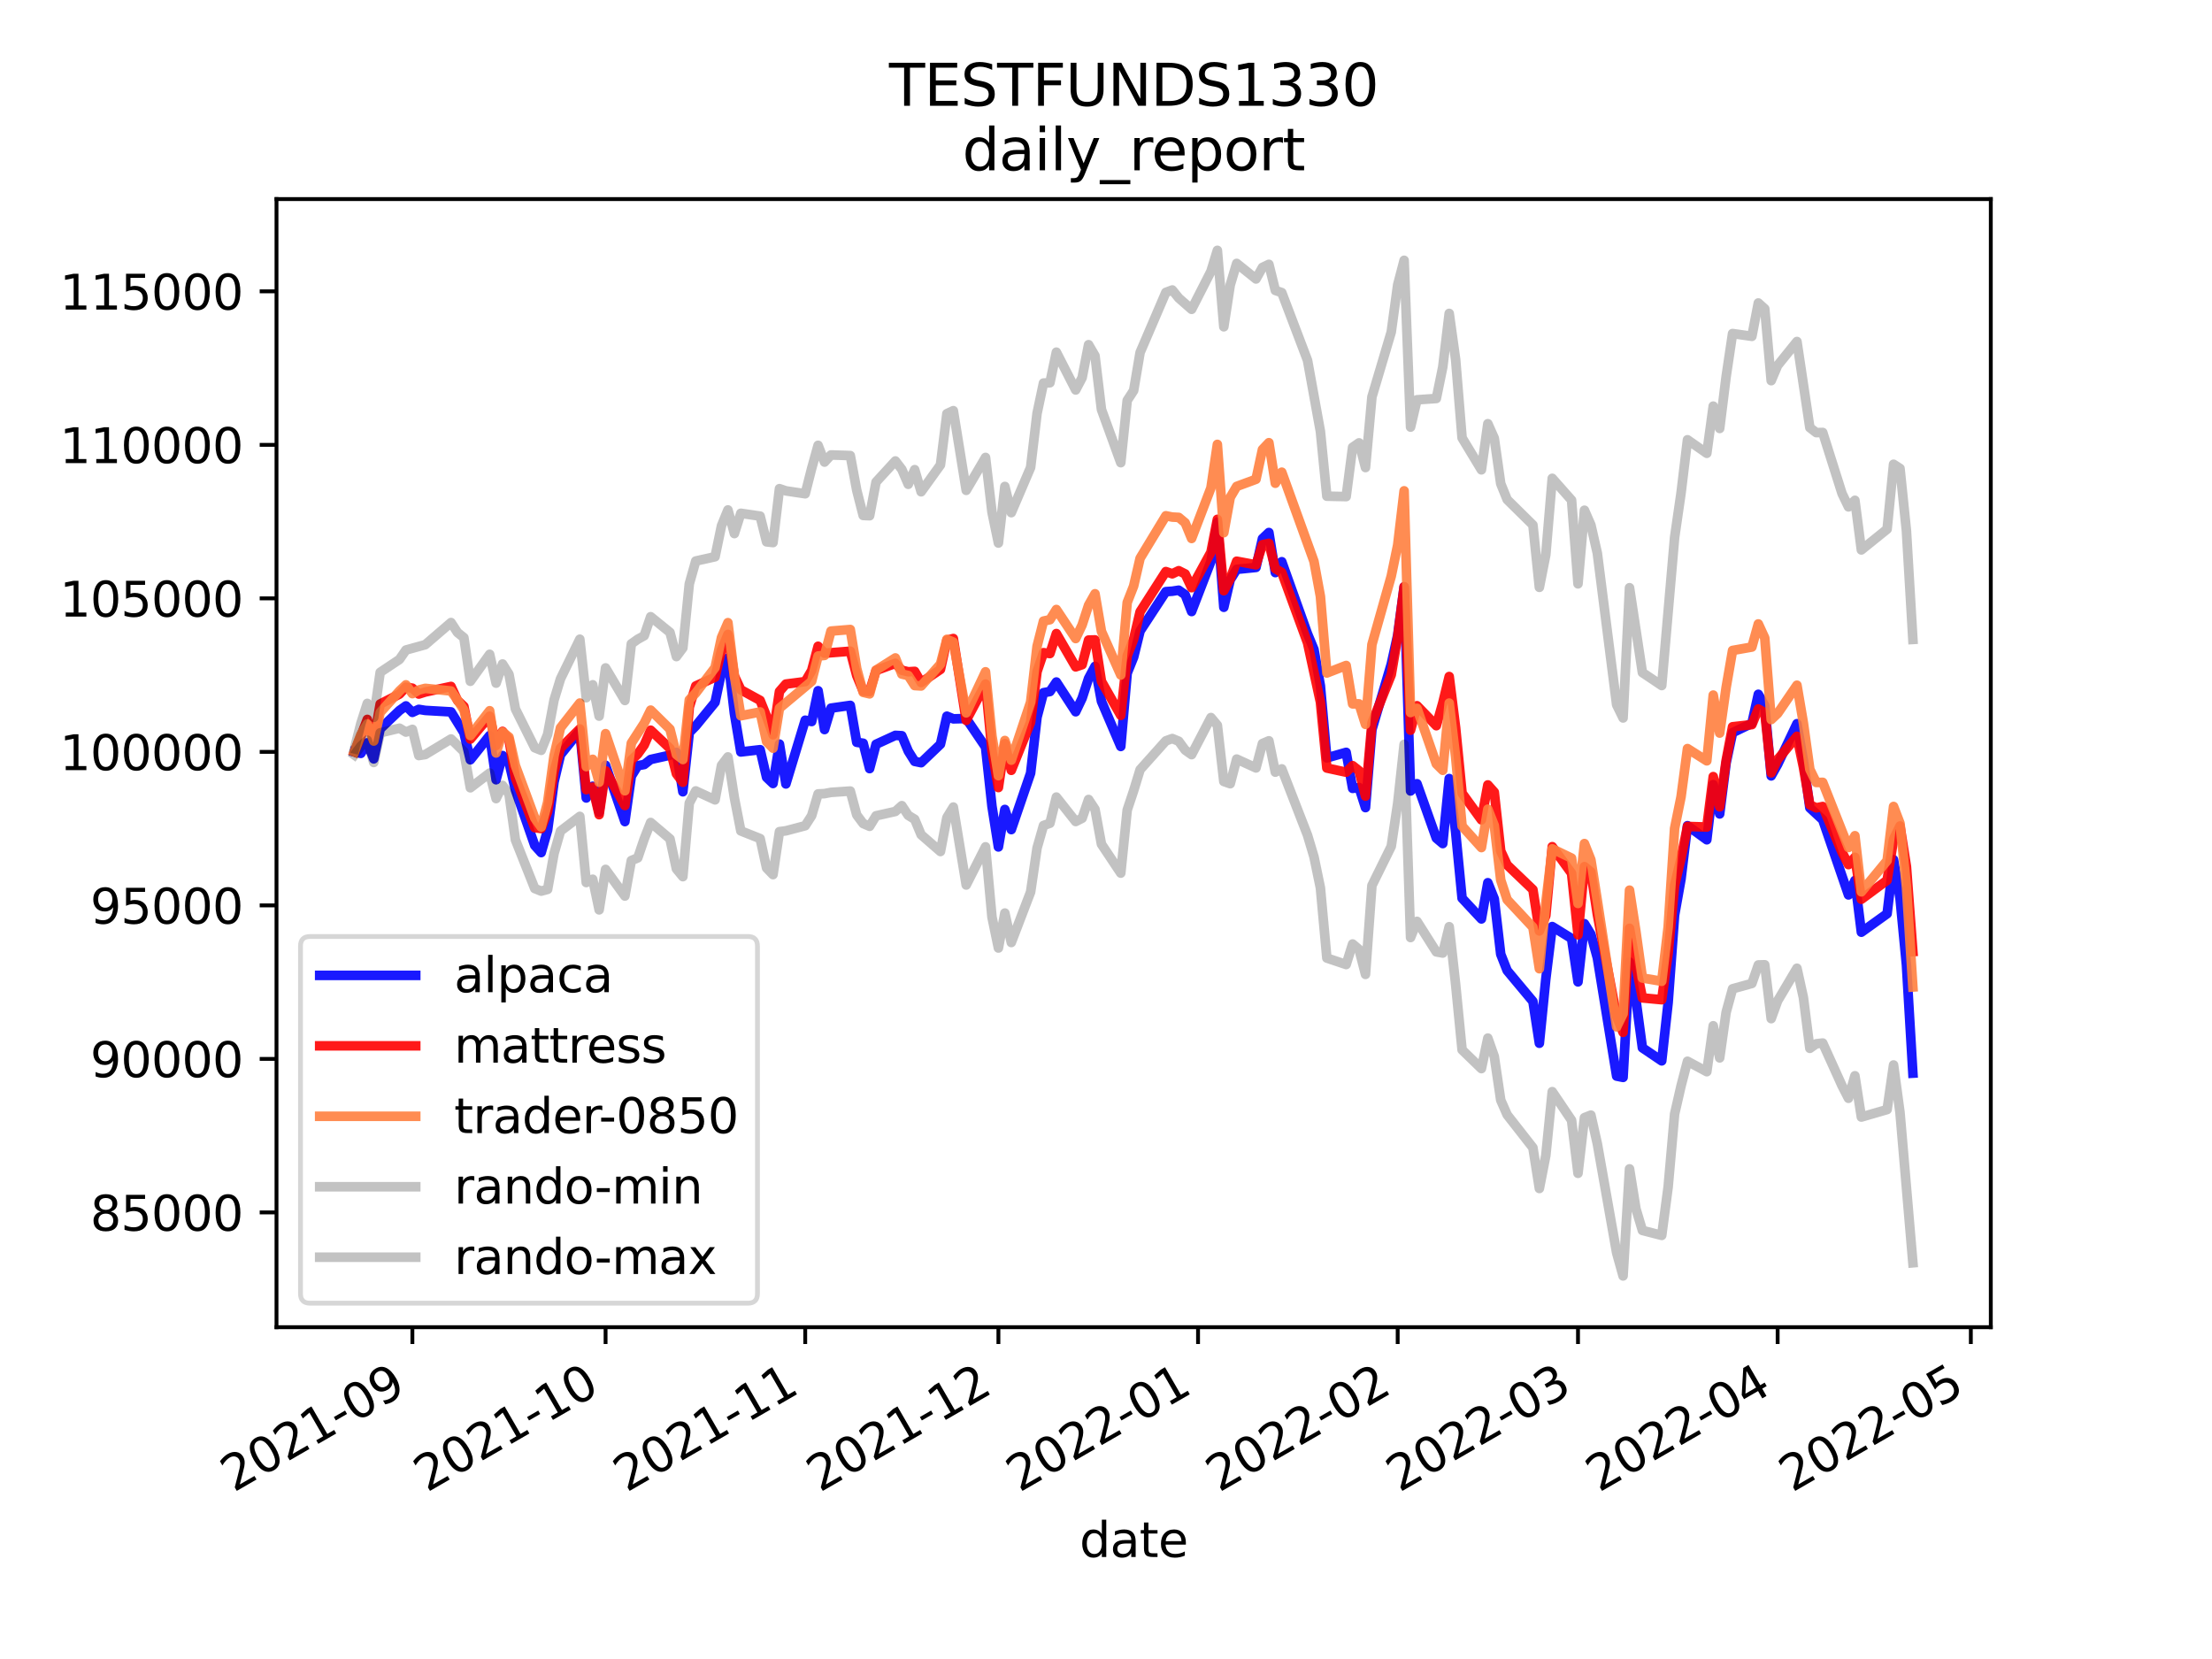 <?xml version="1.0" encoding="utf-8" standalone="no"?>
<!DOCTYPE svg PUBLIC "-//W3C//DTD SVG 1.1//EN"
  "http://www.w3.org/Graphics/SVG/1.1/DTD/svg11.dtd">
<svg height="345.6pt" version="1.1" viewBox="0 0 460.8 345.6" width="460.8pt" xmlns="http://www.w3.org/2000/svg" xmlns:xlink="http://www.w3.org/1999/xlink">
 <defs>
  <style type="text/css">*{stroke-linecap:butt;stroke-linejoin:round;}</style>
 </defs>
 <g id="figure_1">
  <g id="patch_1">
   <path d="M 0 345.6 
L 460.8 345.6 
L 460.8 0 
L 0 0 
z
" style="fill:#ffffff;"/>
  </g>
  <g id="axes_1">
   <g id="patch_2">
    <path d="M 57.6 276.48 
L 414.72 276.48 
L 414.72 41.472 
L 57.6 41.472 
z
" style="fill:#ffffff;"/>
   </g>
   <g id="matplotlib.axis_1">
    <g id="xtick_1">
     <g id="line2d_1">
      <defs>
       <path d="M 0 0 
L 0 3.5 
" id="m3536d3f97e" style="stroke:#000000;stroke-width:0.8;"/>
      </defs>
      <g>
       <use style="stroke:#000000;stroke-width:0.8;" x="85.907" xlink:href="#m3536d3f97e" y="276.48"/>
      </g>
     </g>
     <g id="text_1">
      <!-- 2021-09 -->
      <g transform="translate(48.682 310.952)rotate(-30)scale(0.1 -0.1)">
       <defs>
        <path d="M 1228 531 
L 3431 531 
L 3431 0 
L 469 0 
L 469 531 
Q 828 903 1448 1529 
Q 2069 2156 2228 2338 
Q 2531 2678 2651 2914 
Q 2772 3150 2772 3378 
Q 2772 3750 2511 3984 
Q 2250 4219 1831 4219 
Q 1534 4219 1204 4116 
Q 875 4013 500 3803 
L 500 4441 
Q 881 4594 1212 4672 
Q 1544 4750 1819 4750 
Q 2544 4750 2975 4387 
Q 3406 4025 3406 3419 
Q 3406 3131 3298 2873 
Q 3191 2616 2906 2266 
Q 2828 2175 2409 1742 
Q 1991 1309 1228 531 
z
" id="DejaVuSans-32" transform="scale(0.016)"/>
        <path d="M 2034 4250 
Q 1547 4250 1301 3770 
Q 1056 3291 1056 2328 
Q 1056 1369 1301 889 
Q 1547 409 2034 409 
Q 2525 409 2770 889 
Q 3016 1369 3016 2328 
Q 3016 3291 2770 3770 
Q 2525 4250 2034 4250 
z
M 2034 4750 
Q 2819 4750 3233 4129 
Q 3647 3509 3647 2328 
Q 3647 1150 3233 529 
Q 2819 -91 2034 -91 
Q 1250 -91 836 529 
Q 422 1150 422 2328 
Q 422 3509 836 4129 
Q 1250 4750 2034 4750 
z
" id="DejaVuSans-30" transform="scale(0.016)"/>
        <path d="M 794 531 
L 1825 531 
L 1825 4091 
L 703 3866 
L 703 4441 
L 1819 4666 
L 2450 4666 
L 2450 531 
L 3481 531 
L 3481 0 
L 794 0 
L 794 531 
z
" id="DejaVuSans-31" transform="scale(0.016)"/>
        <path d="M 313 2009 
L 1997 2009 
L 1997 1497 
L 313 1497 
L 313 2009 
z
" id="DejaVuSans-2d" transform="scale(0.016)"/>
        <path d="M 703 97 
L 703 672 
Q 941 559 1184 500 
Q 1428 441 1663 441 
Q 2288 441 2617 861 
Q 2947 1281 2994 2138 
Q 2813 1869 2534 1725 
Q 2256 1581 1919 1581 
Q 1219 1581 811 2004 
Q 403 2428 403 3163 
Q 403 3881 828 4315 
Q 1253 4750 1959 4750 
Q 2769 4750 3195 4129 
Q 3622 3509 3622 2328 
Q 3622 1225 3098 567 
Q 2575 -91 1691 -91 
Q 1453 -91 1209 -44 
Q 966 3 703 97 
z
M 1959 2075 
Q 2384 2075 2632 2365 
Q 2881 2656 2881 3163 
Q 2881 3666 2632 3958 
Q 2384 4250 1959 4250 
Q 1534 4250 1286 3958 
Q 1038 3666 1038 3163 
Q 1038 2656 1286 2365 
Q 1534 2075 1959 2075 
z
" id="DejaVuSans-39" transform="scale(0.016)"/>
       </defs>
       <use xlink:href="#DejaVuSans-32"/>
       <use x="63.623" xlink:href="#DejaVuSans-30"/>
       <use x="127.246" xlink:href="#DejaVuSans-32"/>
       <use x="190.869" xlink:href="#DejaVuSans-31"/>
       <use x="254.492" xlink:href="#DejaVuSans-2d"/>
       <use x="290.576" xlink:href="#DejaVuSans-30"/>
       <use x="354.199" xlink:href="#DejaVuSans-39"/>
      </g>
     </g>
    </g>
    <g id="xtick_2">
     <g id="line2d_2">
      <g>
       <use style="stroke:#000000;stroke-width:0.8;" x="126.153" xlink:href="#m3536d3f97e" y="276.48"/>
      </g>
     </g>
     <g id="text_2">
      <!-- 2021-10 -->
      <g transform="translate(88.928 310.952)rotate(-30)scale(0.1 -0.1)">
       <use xlink:href="#DejaVuSans-32"/>
       <use x="63.623" xlink:href="#DejaVuSans-30"/>
       <use x="127.246" xlink:href="#DejaVuSans-32"/>
       <use x="190.869" xlink:href="#DejaVuSans-31"/>
       <use x="254.492" xlink:href="#DejaVuSans-2d"/>
       <use x="290.576" xlink:href="#DejaVuSans-31"/>
       <use x="354.199" xlink:href="#DejaVuSans-30"/>
      </g>
     </g>
    </g>
    <g id="xtick_3">
     <g id="line2d_3">
      <g>
       <use style="stroke:#000000;stroke-width:0.8;" x="167.741" xlink:href="#m3536d3f97e" y="276.48"/>
      </g>
     </g>
     <g id="text_3">
      <!-- 2021-11 -->
      <g transform="translate(130.516 310.952)rotate(-30)scale(0.1 -0.1)">
       <use xlink:href="#DejaVuSans-32"/>
       <use x="63.623" xlink:href="#DejaVuSans-30"/>
       <use x="127.246" xlink:href="#DejaVuSans-32"/>
       <use x="190.869" xlink:href="#DejaVuSans-31"/>
       <use x="254.492" xlink:href="#DejaVuSans-2d"/>
       <use x="290.576" xlink:href="#DejaVuSans-31"/>
       <use x="354.199" xlink:href="#DejaVuSans-31"/>
      </g>
     </g>
    </g>
    <g id="xtick_4">
     <g id="line2d_4">
      <g>
       <use style="stroke:#000000;stroke-width:0.8;" x="207.987" xlink:href="#m3536d3f97e" y="276.48"/>
      </g>
     </g>
     <g id="text_4">
      <!-- 2021-12 -->
      <g transform="translate(170.763 310.952)rotate(-30)scale(0.1 -0.1)">
       <use xlink:href="#DejaVuSans-32"/>
       <use x="63.623" xlink:href="#DejaVuSans-30"/>
       <use x="127.246" xlink:href="#DejaVuSans-32"/>
       <use x="190.869" xlink:href="#DejaVuSans-31"/>
       <use x="254.492" xlink:href="#DejaVuSans-2d"/>
       <use x="290.576" xlink:href="#DejaVuSans-31"/>
       <use x="354.199" xlink:href="#DejaVuSans-32"/>
      </g>
     </g>
    </g>
    <g id="xtick_5">
     <g id="line2d_5">
      <g>
       <use style="stroke:#000000;stroke-width:0.8;" x="249.575" xlink:href="#m3536d3f97e" y="276.48"/>
      </g>
     </g>
     <g id="text_5">
      <!-- 2022-01 -->
      <g transform="translate(212.351 310.952)rotate(-30)scale(0.1 -0.1)">
       <use xlink:href="#DejaVuSans-32"/>
       <use x="63.623" xlink:href="#DejaVuSans-30"/>
       <use x="127.246" xlink:href="#DejaVuSans-32"/>
       <use x="190.869" xlink:href="#DejaVuSans-32"/>
       <use x="254.492" xlink:href="#DejaVuSans-2d"/>
       <use x="290.576" xlink:href="#DejaVuSans-30"/>
       <use x="354.199" xlink:href="#DejaVuSans-31"/>
      </g>
     </g>
    </g>
    <g id="xtick_6">
     <g id="line2d_6">
      <g>
       <use style="stroke:#000000;stroke-width:0.8;" x="291.163" xlink:href="#m3536d3f97e" y="276.48"/>
      </g>
     </g>
     <g id="text_6">
      <!-- 2022-02 -->
      <g transform="translate(253.939 310.952)rotate(-30)scale(0.1 -0.1)">
       <use xlink:href="#DejaVuSans-32"/>
       <use x="63.623" xlink:href="#DejaVuSans-30"/>
       <use x="127.246" xlink:href="#DejaVuSans-32"/>
       <use x="190.869" xlink:href="#DejaVuSans-32"/>
       <use x="254.492" xlink:href="#DejaVuSans-2d"/>
       <use x="290.576" xlink:href="#DejaVuSans-30"/>
       <use x="354.199" xlink:href="#DejaVuSans-32"/>
      </g>
     </g>
    </g>
    <g id="xtick_7">
     <g id="line2d_7">
      <g>
       <use style="stroke:#000000;stroke-width:0.8;" x="328.727" xlink:href="#m3536d3f97e" y="276.48"/>
      </g>
     </g>
     <g id="text_7">
      <!-- 2022-03 -->
      <g transform="translate(291.502 310.952)rotate(-30)scale(0.1 -0.1)">
       <defs>
        <path d="M 2597 2516 
Q 3050 2419 3304 2112 
Q 3559 1806 3559 1356 
Q 3559 666 3084 287 
Q 2609 -91 1734 -91 
Q 1441 -91 1130 -33 
Q 819 25 488 141 
L 488 750 
Q 750 597 1062 519 
Q 1375 441 1716 441 
Q 2309 441 2620 675 
Q 2931 909 2931 1356 
Q 2931 1769 2642 2001 
Q 2353 2234 1838 2234 
L 1294 2234 
L 1294 2753 
L 1863 2753 
Q 2328 2753 2575 2939 
Q 2822 3125 2822 3475 
Q 2822 3834 2567 4026 
Q 2313 4219 1838 4219 
Q 1578 4219 1281 4162 
Q 984 4106 628 3988 
L 628 4550 
Q 988 4650 1302 4700 
Q 1616 4750 1894 4750 
Q 2613 4750 3031 4423 
Q 3450 4097 3450 3541 
Q 3450 3153 3228 2886 
Q 3006 2619 2597 2516 
z
" id="DejaVuSans-33" transform="scale(0.016)"/>
       </defs>
       <use xlink:href="#DejaVuSans-32"/>
       <use x="63.623" xlink:href="#DejaVuSans-30"/>
       <use x="127.246" xlink:href="#DejaVuSans-32"/>
       <use x="190.869" xlink:href="#DejaVuSans-32"/>
       <use x="254.492" xlink:href="#DejaVuSans-2d"/>
       <use x="290.576" xlink:href="#DejaVuSans-30"/>
       <use x="354.199" xlink:href="#DejaVuSans-33"/>
      </g>
     </g>
    </g>
    <g id="xtick_8">
     <g id="line2d_8">
      <g>
       <use style="stroke:#000000;stroke-width:0.8;" x="370.315" xlink:href="#m3536d3f97e" y="276.48"/>
      </g>
     </g>
     <g id="text_8">
      <!-- 2022-04 -->
      <g transform="translate(333.09 310.952)rotate(-30)scale(0.1 -0.1)">
       <defs>
        <path d="M 2419 4116 
L 825 1625 
L 2419 1625 
L 2419 4116 
z
M 2253 4666 
L 3047 4666 
L 3047 1625 
L 3713 1625 
L 3713 1100 
L 3047 1100 
L 3047 0 
L 2419 0 
L 2419 1100 
L 313 1100 
L 313 1709 
L 2253 4666 
z
" id="DejaVuSans-34" transform="scale(0.016)"/>
       </defs>
       <use xlink:href="#DejaVuSans-32"/>
       <use x="63.623" xlink:href="#DejaVuSans-30"/>
       <use x="127.246" xlink:href="#DejaVuSans-32"/>
       <use x="190.869" xlink:href="#DejaVuSans-32"/>
       <use x="254.492" xlink:href="#DejaVuSans-2d"/>
       <use x="290.576" xlink:href="#DejaVuSans-30"/>
       <use x="354.199" xlink:href="#DejaVuSans-34"/>
      </g>
     </g>
    </g>
    <g id="xtick_9">
     <g id="line2d_9">
      <g>
       <use style="stroke:#000000;stroke-width:0.8;" x="410.561" xlink:href="#m3536d3f97e" y="276.48"/>
      </g>
     </g>
     <g id="text_9">
      <!-- 2022-05 -->
      <g transform="translate(373.336 310.952)rotate(-30)scale(0.1 -0.1)">
       <defs>
        <path d="M 691 4666 
L 3169 4666 
L 3169 4134 
L 1269 4134 
L 1269 2991 
Q 1406 3038 1543 3061 
Q 1681 3084 1819 3084 
Q 2600 3084 3056 2656 
Q 3513 2228 3513 1497 
Q 3513 744 3044 326 
Q 2575 -91 1722 -91 
Q 1428 -91 1123 -41 
Q 819 9 494 109 
L 494 744 
Q 775 591 1075 516 
Q 1375 441 1709 441 
Q 2250 441 2565 725 
Q 2881 1009 2881 1497 
Q 2881 1984 2565 2268 
Q 2250 2553 1709 2553 
Q 1456 2553 1204 2497 
Q 953 2441 691 2322 
L 691 4666 
z
" id="DejaVuSans-35" transform="scale(0.016)"/>
       </defs>
       <use xlink:href="#DejaVuSans-32"/>
       <use x="63.623" xlink:href="#DejaVuSans-30"/>
       <use x="127.246" xlink:href="#DejaVuSans-32"/>
       <use x="190.869" xlink:href="#DejaVuSans-32"/>
       <use x="254.492" xlink:href="#DejaVuSans-2d"/>
       <use x="290.576" xlink:href="#DejaVuSans-30"/>
       <use x="354.199" xlink:href="#DejaVuSans-35"/>
      </g>
     </g>
    </g>
    <g id="text_10">
     <!-- date -->
     <g transform="translate(224.885 324.351)scale(0.1 -0.1)">
      <defs>
       <path d="M 2906 2969 
L 2906 4863 
L 3481 4863 
L 3481 0 
L 2906 0 
L 2906 525 
Q 2725 213 2448 61 
Q 2172 -91 1784 -91 
Q 1150 -91 751 415 
Q 353 922 353 1747 
Q 353 2572 751 3078 
Q 1150 3584 1784 3584 
Q 2172 3584 2448 3432 
Q 2725 3281 2906 2969 
z
M 947 1747 
Q 947 1113 1208 752 
Q 1469 391 1925 391 
Q 2381 391 2643 752 
Q 2906 1113 2906 1747 
Q 2906 2381 2643 2742 
Q 2381 3103 1925 3103 
Q 1469 3103 1208 2742 
Q 947 2381 947 1747 
z
" id="DejaVuSans-64" transform="scale(0.016)"/>
       <path d="M 2194 1759 
Q 1497 1759 1228 1600 
Q 959 1441 959 1056 
Q 959 750 1161 570 
Q 1363 391 1709 391 
Q 2188 391 2477 730 
Q 2766 1069 2766 1631 
L 2766 1759 
L 2194 1759 
z
M 3341 1997 
L 3341 0 
L 2766 0 
L 2766 531 
Q 2569 213 2275 61 
Q 1981 -91 1556 -91 
Q 1019 -91 701 211 
Q 384 513 384 1019 
Q 384 1609 779 1909 
Q 1175 2209 1959 2209 
L 2766 2209 
L 2766 2266 
Q 2766 2663 2505 2880 
Q 2244 3097 1772 3097 
Q 1472 3097 1187 3025 
Q 903 2953 641 2809 
L 641 3341 
Q 956 3463 1253 3523 
Q 1550 3584 1831 3584 
Q 2591 3584 2966 3190 
Q 3341 2797 3341 1997 
z
" id="DejaVuSans-61" transform="scale(0.016)"/>
       <path d="M 1172 4494 
L 1172 3500 
L 2356 3500 
L 2356 3053 
L 1172 3053 
L 1172 1153 
Q 1172 725 1289 603 
Q 1406 481 1766 481 
L 2356 481 
L 2356 0 
L 1766 0 
Q 1100 0 847 248 
Q 594 497 594 1153 
L 594 3053 
L 172 3053 
L 172 3500 
L 594 3500 
L 594 4494 
L 1172 4494 
z
" id="DejaVuSans-74" transform="scale(0.016)"/>
       <path d="M 3597 1894 
L 3597 1613 
L 953 1613 
Q 991 1019 1311 708 
Q 1631 397 2203 397 
Q 2534 397 2845 478 
Q 3156 559 3463 722 
L 3463 178 
Q 3153 47 2828 -22 
Q 2503 -91 2169 -91 
Q 1331 -91 842 396 
Q 353 884 353 1716 
Q 353 2575 817 3079 
Q 1281 3584 2069 3584 
Q 2775 3584 3186 3129 
Q 3597 2675 3597 1894 
z
M 3022 2063 
Q 3016 2534 2758 2815 
Q 2500 3097 2075 3097 
Q 1594 3097 1305 2825 
Q 1016 2553 972 2059 
L 3022 2063 
z
" id="DejaVuSans-65" transform="scale(0.016)"/>
      </defs>
      <use xlink:href="#DejaVuSans-64"/>
      <use x="63.477" xlink:href="#DejaVuSans-61"/>
      <use x="124.756" xlink:href="#DejaVuSans-74"/>
      <use x="163.965" xlink:href="#DejaVuSans-65"/>
     </g>
    </g>
   </g>
   <g id="matplotlib.axis_2">
    <g id="ytick_1">
     <g id="line2d_10">
      <defs>
       <path d="M 0 0 
L -3.5 0 
" id="mcc8b009408" style="stroke:#000000;stroke-width:0.8;"/>
      </defs>
      <g>
       <use style="stroke:#000000;stroke-width:0.8;" x="57.6" xlink:href="#mcc8b009408" y="252.568"/>
      </g>
     </g>
     <g id="text_11">
      <!-- 85000 -->
      <g transform="translate(18.788 256.368)scale(0.1 -0.1)">
       <defs>
        <path d="M 2034 2216 
Q 1584 2216 1326 1975 
Q 1069 1734 1069 1313 
Q 1069 891 1326 650 
Q 1584 409 2034 409 
Q 2484 409 2743 651 
Q 3003 894 3003 1313 
Q 3003 1734 2745 1975 
Q 2488 2216 2034 2216 
z
M 1403 2484 
Q 997 2584 770 2862 
Q 544 3141 544 3541 
Q 544 4100 942 4425 
Q 1341 4750 2034 4750 
Q 2731 4750 3128 4425 
Q 3525 4100 3525 3541 
Q 3525 3141 3298 2862 
Q 3072 2584 2669 2484 
Q 3125 2378 3379 2068 
Q 3634 1759 3634 1313 
Q 3634 634 3220 271 
Q 2806 -91 2034 -91 
Q 1263 -91 848 271 
Q 434 634 434 1313 
Q 434 1759 690 2068 
Q 947 2378 1403 2484 
z
M 1172 3481 
Q 1172 3119 1398 2916 
Q 1625 2713 2034 2713 
Q 2441 2713 2670 2916 
Q 2900 3119 2900 3481 
Q 2900 3844 2670 4047 
Q 2441 4250 2034 4250 
Q 1625 4250 1398 4047 
Q 1172 3844 1172 3481 
z
" id="DejaVuSans-38" transform="scale(0.016)"/>
       </defs>
       <use xlink:href="#DejaVuSans-38"/>
       <use x="63.623" xlink:href="#DejaVuSans-35"/>
       <use x="127.246" xlink:href="#DejaVuSans-30"/>
       <use x="190.869" xlink:href="#DejaVuSans-30"/>
       <use x="254.492" xlink:href="#DejaVuSans-30"/>
      </g>
     </g>
    </g>
    <g id="ytick_2">
     <g id="line2d_11">
      <g>
       <use style="stroke:#000000;stroke-width:0.8;" x="57.6" xlink:href="#mcc8b009408" y="220.589"/>
      </g>
     </g>
     <g id="text_12">
      <!-- 90000 -->
      <g transform="translate(18.788 224.388)scale(0.1 -0.1)">
       <use xlink:href="#DejaVuSans-39"/>
       <use x="63.623" xlink:href="#DejaVuSans-30"/>
       <use x="127.246" xlink:href="#DejaVuSans-30"/>
       <use x="190.869" xlink:href="#DejaVuSans-30"/>
       <use x="254.492" xlink:href="#DejaVuSans-30"/>
      </g>
     </g>
    </g>
    <g id="ytick_3">
     <g id="line2d_12">
      <g>
       <use style="stroke:#000000;stroke-width:0.8;" x="57.6" xlink:href="#mcc8b009408" y="188.609"/>
      </g>
     </g>
     <g id="text_13">
      <!-- 95000 -->
      <g transform="translate(18.788 192.409)scale(0.1 -0.1)">
       <use xlink:href="#DejaVuSans-39"/>
       <use x="63.623" xlink:href="#DejaVuSans-35"/>
       <use x="127.246" xlink:href="#DejaVuSans-30"/>
       <use x="190.869" xlink:href="#DejaVuSans-30"/>
       <use x="254.492" xlink:href="#DejaVuSans-30"/>
      </g>
     </g>
    </g>
    <g id="ytick_4">
     <g id="line2d_13">
      <g>
       <use style="stroke:#000000;stroke-width:0.8;" x="57.6" xlink:href="#mcc8b009408" y="156.63"/>
      </g>
     </g>
     <g id="text_14">
      <!-- 100000 -->
      <g transform="translate(12.425 160.429)scale(0.1 -0.1)">
       <use xlink:href="#DejaVuSans-31"/>
       <use x="63.623" xlink:href="#DejaVuSans-30"/>
       <use x="127.246" xlink:href="#DejaVuSans-30"/>
       <use x="190.869" xlink:href="#DejaVuSans-30"/>
       <use x="254.492" xlink:href="#DejaVuSans-30"/>
       <use x="318.115" xlink:href="#DejaVuSans-30"/>
      </g>
     </g>
    </g>
    <g id="ytick_5">
     <g id="line2d_14">
      <g>
       <use style="stroke:#000000;stroke-width:0.8;" x="57.6" xlink:href="#mcc8b009408" y="124.65"/>
      </g>
     </g>
     <g id="text_15">
      <!-- 105000 -->
      <g transform="translate(12.425 128.45)scale(0.1 -0.1)">
       <use xlink:href="#DejaVuSans-31"/>
       <use x="63.623" xlink:href="#DejaVuSans-30"/>
       <use x="127.246" xlink:href="#DejaVuSans-35"/>
       <use x="190.869" xlink:href="#DejaVuSans-30"/>
       <use x="254.492" xlink:href="#DejaVuSans-30"/>
       <use x="318.115" xlink:href="#DejaVuSans-30"/>
      </g>
     </g>
    </g>
    <g id="ytick_6">
     <g id="line2d_15">
      <g>
       <use style="stroke:#000000;stroke-width:0.8;" x="57.6" xlink:href="#mcc8b009408" y="92.671"/>
      </g>
     </g>
     <g id="text_16">
      <!-- 110000 -->
      <g transform="translate(12.425 96.47)scale(0.1 -0.1)">
       <use xlink:href="#DejaVuSans-31"/>
       <use x="63.623" xlink:href="#DejaVuSans-31"/>
       <use x="127.246" xlink:href="#DejaVuSans-30"/>
       <use x="190.869" xlink:href="#DejaVuSans-30"/>
       <use x="254.492" xlink:href="#DejaVuSans-30"/>
       <use x="318.115" xlink:href="#DejaVuSans-30"/>
      </g>
     </g>
    </g>
    <g id="ytick_7">
     <g id="line2d_16">
      <g>
       <use style="stroke:#000000;stroke-width:0.8;" x="57.6" xlink:href="#mcc8b009408" y="60.691"/>
      </g>
     </g>
     <g id="text_17">
      <!-- 115000 -->
      <g transform="translate(12.425 64.491)scale(0.1 -0.1)">
       <use xlink:href="#DejaVuSans-31"/>
       <use x="63.623" xlink:href="#DejaVuSans-31"/>
       <use x="127.246" xlink:href="#DejaVuSans-35"/>
       <use x="190.869" xlink:href="#DejaVuSans-30"/>
       <use x="254.492" xlink:href="#DejaVuSans-30"/>
       <use x="318.115" xlink:href="#DejaVuSans-30"/>
      </g>
     </g>
    </g>
   </g>
   <g id="line2d_17">
    <path clip-path="url(#pdcc6f952f5)" d="M 73.833 156.63 
L 75.174 156.943 
L 76.516 154.747 
L 77.857 158.083 
L 79.199 151.831 
L 83.224 148.003 
L 84.565 147.052 
L 85.907 148.397 
L 87.248 147.772 
L 88.59 147.992 
L 93.956 148.299 
L 96.639 152.648 
L 97.981 158.277 
L 102.005 153.223 
L 103.347 162.433 
L 104.688 157.393 
L 106.03 158.802 
L 107.371 164.557 
L 111.396 176.119 
L 112.738 177.611 
L 114.079 172.938 
L 115.421 162.88 
L 116.762 157.231 
L 120.787 152.212 
L 122.128 166.232 
L 123.47 163.793 
L 124.812 169.215 
L 126.153 159.415 
L 130.178 171.154 
L 131.519 161.685 
L 132.861 159.506 
L 134.202 159.265 
L 135.544 158.212 
L 139.569 157.317 
L 140.91 156.735 
L 142.252 164.941 
L 143.593 152.597 
L 144.935 151.228 
L 148.959 146.312 
L 150.301 140.006 
L 151.642 137.077 
L 152.984 148.618 
L 154.326 156.643 
L 158.35 156.177 
L 159.692 161.936 
L 161.033 163.215 
L 162.375 155.005 
L 163.716 163.308 
L 167.741 150.034 
L 169.083 150.307 
L 170.424 143.892 
L 171.766 151.981 
L 173.107 147.518 
L 177.132 146.945 
L 178.473 154.634 
L 179.815 154.832 
L 181.157 160.117 
L 182.498 155.044 
L 186.523 153.192 
L 187.864 153.267 
L 189.206 156.469 
L 190.547 158.609 
L 191.889 158.885 
L 195.914 155.035 
L 197.255 149.195 
L 198.597 149.75 
L 201.28 149.681 
L 205.304 155.622 
L 206.646 167.966 
L 207.987 176.432 
L 209.329 168.623 
L 210.671 172.819 
L 214.695 161.06 
L 216.037 149.403 
L 217.378 144.302 
L 218.72 144.061 
L 220.061 142.078 
L 224.086 148.271 
L 225.428 145.45 
L 226.769 141.324 
L 228.111 138.815 
L 229.452 146.096 
L 233.477 155.5 
L 234.818 140.231 
L 236.16 136.896 
L 237.502 131.447 
L 242.868 123.25 
L 244.209 123.159 
L 245.551 122.95 
L 246.892 123.891 
L 248.234 127.393 
L 252.259 116.939 
L 253.6 108.773 
L 254.942 126.507 
L 256.283 120.761 
L 257.625 118.609 
L 261.649 118.204 
L 262.991 112.208 
L 264.333 110.933 
L 265.674 119.283 
L 267.016 117.018 
L 272.382 132.044 
L 273.723 135.289 
L 275.065 142.894 
L 276.406 157.881 
L 280.431 156.729 
L 281.773 164.232 
L 283.114 164.049 
L 284.456 168.24 
L 285.797 151.981 
L 289.822 138.353 
L 291.163 132.313 
L 292.505 122.257 
L 293.847 164.774 
L 295.188 163.267 
L 299.213 174.599 
L 300.554 175.73 
L 301.896 162.192 
L 303.237 173.38 
L 304.579 187.119 
L 308.604 191.429 
L 309.945 183.887 
L 311.287 187.25 
L 312.628 198.772 
L 313.97 202.184 
L 319.336 208.611 
L 320.678 217.328 
L 322.019 203.932 
L 323.361 193.02 
L 327.385 195.503 
L 328.727 204.543 
L 330.068 192.421 
L 331.41 194.62 
L 332.751 199.526 
L 336.776 224.171 
L 338.118 224.441 
L 339.459 200.417 
L 340.801 208.308 
L 342.142 218.279 
L 346.167 220.997 
L 347.508 208.836 
L 348.85 190.633 
L 350.192 183.099 
L 351.533 172.002 
L 355.558 174.938 
L 356.899 163.461 
L 358.241 169.557 
L 359.582 158.936 
L 360.924 152.631 
L 364.949 150.686 
L 366.29 144.635 
L 367.632 146.999 
L 368.973 161.631 
L 370.315 159.246 
L 374.339 150.761 
L 375.681 158.442 
L 377.023 168.289 
L 379.706 170.774 
L 385.072 186.427 
L 386.413 183.421 
L 387.755 194.194 
L 393.121 190.345 
L 394.463 179.092 
L 395.804 187.082 
L 397.146 201.022 
L 398.487 223.56 
L 398.487 223.56 
" style="fill:none;stroke:#0000ff;stroke-linecap:square;stroke-opacity:0.9;stroke-width:2;"/>
   </g>
   <g id="line2d_18">
    <path clip-path="url(#pdcc6f952f5)" d="M 73.833 156.63 
L 75.174 153.398 
L 76.516 149.868 
L 77.857 154.268 
L 79.199 146.656 
L 83.224 144.594 
L 84.565 143.142 
L 85.907 143.365 
L 87.248 144.584 
L 88.59 144.158 
L 93.956 143 
L 95.297 145.897 
L 96.639 147.166 
L 97.981 153.964 
L 102.005 149.199 
L 103.347 155.308 
L 104.688 152.363 
L 106.03 154.053 
L 107.371 162.068 
L 111.396 172.416 
L 112.738 172.596 
L 114.079 169.124 
L 115.421 160.792 
L 116.762 155.839 
L 120.787 151.847 
L 122.128 164.502 
L 123.47 163.981 
L 124.812 169.714 
L 126.153 160.579 
L 130.178 167.802 
L 131.519 158.36 
L 132.861 157.076 
L 134.202 155.194 
L 135.544 152.114 
L 139.569 155.919 
L 140.91 161.184 
L 142.252 162.961 
L 143.593 147.311 
L 144.935 142.9 
L 148.959 141.069 
L 150.301 135.446 
L 151.642 132.16 
L 152.984 140.822 
L 154.326 143.694 
L 158.35 145.902 
L 159.692 149.243 
L 161.033 153.051 
L 162.375 144.052 
L 163.716 142.505 
L 167.741 141.987 
L 169.083 139.693 
L 170.424 134.63 
L 171.766 136.082 
L 177.132 135.654 
L 178.473 140.734 
L 179.815 143.992 
L 181.157 144.046 
L 182.498 139.669 
L 186.523 138.191 
L 187.864 139.62 
L 189.206 139.943 
L 190.547 139.861 
L 191.889 142.176 
L 195.914 139.449 
L 197.255 133.371 
L 198.597 133.017 
L 201.28 150.071 
L 205.304 142.506 
L 206.646 156.368 
L 207.987 164.061 
L 209.329 154.917 
L 210.671 160.472 
L 214.695 150.462 
L 216.037 139.918 
L 217.378 135.965 
L 218.72 136.146 
L 220.061 131.983 
L 224.086 138.918 
L 225.428 138.461 
L 226.769 133.337 
L 228.111 133.303 
L 229.452 141.944 
L 233.477 149.028 
L 234.818 136.63 
L 236.16 133.138 
L 237.502 127.44 
L 242.868 119.068 
L 244.209 119.534 
L 245.551 118.888 
L 246.892 119.562 
L 248.234 122.423 
L 252.259 115.041 
L 253.6 108.187 
L 254.942 123.051 
L 256.283 120.561 
L 257.625 116.913 
L 261.649 117.661 
L 262.991 113.479 
L 264.333 113.194 
L 265.674 118.472 
L 267.016 119.253 
L 272.382 133.914 
L 275.065 146.254 
L 276.406 159.994 
L 280.431 160.867 
L 281.773 159.499 
L 283.114 160.563 
L 284.456 165.839 
L 285.797 150.613 
L 289.822 140.566 
L 291.163 132.643 
L 292.505 122.224 
L 293.847 152.114 
L 295.188 147.019 
L 299.213 151.175 
L 300.554 146.438 
L 301.896 140.93 
L 303.237 151.623 
L 304.579 165.233 
L 308.604 170.783 
L 309.945 163.512 
L 311.287 165.022 
L 312.628 177.285 
L 313.97 180.187 
L 319.336 185.325 
L 320.678 193.928 
L 322.019 190.752 
L 323.361 176.378 
L 327.385 181.916 
L 328.727 194.737 
L 330.068 180.539 
L 331.41 181.644 
L 332.751 190.484 
L 336.776 211.726 
L 338.118 215.055 
L 339.459 193.385 
L 340.801 201.202 
L 342.142 207.881 
L 346.167 208.259 
L 347.508 198.581 
L 348.85 184.452 
L 350.192 178.785 
L 351.533 172.162 
L 355.558 172.284 
L 356.899 161.782 
L 358.241 168.08 
L 359.582 158.436 
L 360.924 151.401 
L 364.949 150.958 
L 366.29 147.694 
L 367.632 148.466 
L 368.973 160.997 
L 370.315 158.22 
L 374.339 153.392 
L 375.681 159.812 
L 377.023 167.664 
L 378.364 168.29 
L 379.706 168.015 
L 383.73 177.538 
L 385.072 180.111 
L 386.413 178.594 
L 387.755 187.334 
L 393.121 183.373 
L 394.463 174.841 
L 395.804 172.069 
L 397.146 180.532 
L 398.487 198.244 
L 398.487 198.244 
" style="fill:none;stroke:#ff0000;stroke-linecap:square;stroke-opacity:0.9;stroke-width:2;"/>
   </g>
   <g id="line2d_19">
    <path clip-path="url(#pdcc6f952f5)" d="M 73.833 156.63 
L 75.174 153.031 
L 76.516 150.819 
L 77.857 154.367 
L 79.199 148.421 
L 83.224 143.935 
L 84.565 142.664 
L 85.907 144.499 
L 87.248 143.741 
L 88.59 143.397 
L 93.956 143.948 
L 95.297 145.812 
L 96.639 147.903 
L 97.981 153.231 
L 102.005 148.057 
L 103.347 156.854 
L 104.688 152.491 
L 106.03 153.542 
L 107.371 159.499 
L 111.396 170.403 
L 112.738 172.287 
L 114.079 167.17 
L 115.421 157.41 
L 116.762 151.612 
L 120.787 146.462 
L 122.128 159.702 
L 123.47 158.182 
L 124.812 162.952 
L 126.153 152.835 
L 130.178 164.731 
L 131.519 154.806 
L 134.202 150.66 
L 135.544 147.933 
L 139.569 151.894 
L 140.91 157.184 
L 142.252 158.218 
L 143.593 145.794 
L 144.935 144.364 
L 148.959 139.076 
L 150.301 132.81 
L 151.642 129.714 
L 152.984 140.79 
L 154.326 149.111 
L 158.35 148.306 
L 159.692 154.468 
L 161.033 155.863 
L 162.375 147.531 
L 169.083 141.924 
L 170.424 136.664 
L 171.766 136.535 
L 173.107 131.468 
L 177.132 131.138 
L 178.473 139.293 
L 179.815 144.227 
L 181.157 144.544 
L 182.498 139.6 
L 186.523 137.059 
L 187.864 140.418 
L 189.206 140.728 
L 190.547 142.815 
L 191.889 142.898 
L 195.914 138.348 
L 197.255 133.185 
L 198.597 133.772 
L 201.28 148.504 
L 205.304 139.947 
L 206.646 153.347 
L 207.987 161.584 
L 209.329 154.261 
L 210.671 158.349 
L 214.695 146.27 
L 216.037 134.651 
L 217.378 129.383 
L 218.72 129.096 
L 220.061 126.97 
L 224.086 133.019 
L 225.428 130.194 
L 226.769 126.081 
L 228.111 123.695 
L 229.452 131.529 
L 233.477 140.611 
L 234.818 125.51 
L 236.16 122.081 
L 237.502 116.296 
L 242.868 107.448 
L 244.209 107.715 
L 245.551 107.783 
L 246.892 108.907 
L 248.234 112.171 
L 252.259 101.642 
L 253.6 92.576 
L 254.942 110.97 
L 256.283 103.604 
L 257.625 101.329 
L 261.649 99.839 
L 262.991 93.642 
L 264.333 92.223 
L 265.674 100.666 
L 267.016 98.367 
L 273.723 116.941 
L 275.065 124.243 
L 276.406 140.196 
L 280.431 138.63 
L 281.773 146.627 
L 283.114 146.629 
L 284.456 150.899 
L 285.797 134.278 
L 289.822 120.018 
L 291.163 113.545 
L 292.505 102.249 
L 293.847 148.44 
L 295.188 147.564 
L 299.213 159.135 
L 300.554 160.463 
L 301.896 146.468 
L 303.237 157.721 
L 304.579 172.092 
L 308.604 176.563 
L 309.945 168.569 
L 311.287 171.968 
L 312.628 183.33 
L 313.97 187.419 
L 319.336 193.164 
L 320.678 201.801 
L 322.019 188.087 
L 323.361 176.828 
L 327.385 178.763 
L 328.727 188.205 
L 330.068 175.731 
L 331.41 179.112 
L 332.751 187.612 
L 336.776 213.913 
L 338.118 211.175 
L 339.459 185.438 
L 340.801 194.115 
L 342.142 203.735 
L 346.167 204.418 
L 347.508 193.123 
L 348.85 172.572 
L 350.192 165.997 
L 351.533 155.943 
L 355.558 158.496 
L 356.899 144.801 
L 358.241 152.715 
L 359.582 143.23 
L 360.924 135.501 
L 364.949 134.791 
L 366.29 129.978 
L 367.632 132.896 
L 368.973 149.899 
L 370.315 148.63 
L 374.339 142.744 
L 375.681 150.624 
L 377.023 160.278 
L 378.364 163.002 
L 379.706 162.982 
L 385.072 176.552 
L 386.413 174.095 
L 387.755 185.782 
L 393.121 179.28 
L 394.463 168.003 
L 395.804 171.513 
L 397.146 184.779 
L 398.487 205.61 
L 398.487 205.61 
" style="fill:none;stroke:#ff8040;stroke-linecap:square;stroke-opacity:0.9;stroke-width:2;"/>
   </g>
   <g id="line2d_20">
    <path clip-path="url(#pdcc6f952f5)" d="M 73.833 157.269 
L 75.174 155.439 
L 76.516 154.202 
L 77.857 158.835 
L 79.199 152.666 
L 83.224 151.699 
L 84.565 152.507 
L 85.907 151.94 
L 87.248 157.393 
L 88.59 157.185 
L 93.956 153.943 
L 96.639 156.581 
L 97.981 164.108 
L 102.005 161.039 
L 103.347 166.362 
L 104.688 163.615 
L 106.03 165.376 
L 107.371 174.955 
L 111.396 185.094 
L 112.738 185.635 
L 114.079 185.271 
L 115.421 177.783 
L 116.762 173.127 
L 120.787 170.066 
L 122.128 183.848 
L 123.47 183.162 
L 124.812 189.539 
L 126.153 181.112 
L 130.178 186.659 
L 131.519 179.263 
L 132.861 178.707 
L 134.202 174.757 
L 135.544 171.339 
L 139.569 174.752 
L 140.91 180.995 
L 142.252 182.62 
L 143.593 167.295 
L 144.935 164.764 
L 148.959 166.625 
L 150.301 159.436 
L 151.642 157.677 
L 152.984 166.196 
L 154.326 173.092 
L 158.35 174.693 
L 159.692 180.808 
L 161.033 182.197 
L 162.375 173.245 
L 163.716 173.074 
L 167.741 172.01 
L 169.083 169.917 
L 170.424 165.388 
L 171.766 165.324 
L 173.107 165.068 
L 177.132 164.791 
L 178.473 169.762 
L 179.815 171.559 
L 181.157 172.136 
L 182.498 169.947 
L 186.523 169.041 
L 187.864 167.83 
L 189.206 169.853 
L 190.547 170.67 
L 191.889 173.886 
L 195.914 177.388 
L 197.255 170.318 
L 198.597 168.126 
L 201.28 184.359 
L 205.304 176.41 
L 206.646 191.03 
L 207.987 197.485 
L 209.329 190.21 
L 210.671 196.34 
L 214.695 185.814 
L 216.037 176.663 
L 217.378 171.969 
L 218.72 171.499 
L 220.061 166.045 
L 224.086 171.138 
L 225.428 170.454 
L 226.769 166.546 
L 228.111 168.588 
L 229.452 175.852 
L 233.477 181.884 
L 234.818 168.743 
L 236.16 164.717 
L 237.502 160.336 
L 242.868 154.337 
L 244.209 153.853 
L 245.551 154.41 
L 246.892 156.254 
L 248.234 157.204 
L 252.259 149.48 
L 253.6 151.088 
L 254.942 162.798 
L 256.283 163.259 
L 257.625 158.129 
L 261.649 159.973 
L 262.991 154.898 
L 264.333 154.323 
L 265.674 160.855 
L 267.016 160.172 
L 272.382 173.995 
L 273.723 178.483 
L 275.065 184.964 
L 276.406 199.575 
L 280.431 200.927 
L 281.773 196.656 
L 283.114 197.792 
L 284.456 202.983 
L 285.797 184.474 
L 289.822 176.312 
L 291.163 167.348 
L 292.505 155.068 
L 293.847 195.307 
L 295.188 191.937 
L 299.213 198.294 
L 300.554 198.533 
L 301.896 193.048 
L 303.237 205.088 
L 304.579 218.705 
L 308.604 222.606 
L 309.945 216.255 
L 311.287 220.084 
L 312.628 229.17 
L 313.97 232.23 
L 319.336 239.089 
L 320.678 247.584 
L 322.019 240.718 
L 323.361 227.412 
L 327.385 233.372 
L 328.727 244.421 
L 330.068 232.829 
L 331.41 232.299 
L 332.751 238.252 
L 336.776 260.985 
L 338.118 265.798 
L 339.459 243.499 
L 340.801 251.832 
L 342.142 256.317 
L 346.167 257.354 
L 347.508 247.244 
L 348.85 232.078 
L 350.192 226.225 
L 351.533 221.079 
L 355.558 223.251 
L 356.899 213.685 
L 358.241 220.381 
L 359.582 210.889 
L 360.924 205.987 
L 364.949 204.87 
L 366.29 201.017 
L 367.632 200.983 
L 368.973 212.2 
L 370.315 208.497 
L 374.339 201.706 
L 375.681 207.812 
L 377.023 218.387 
L 378.364 217.44 
L 379.706 217.285 
L 383.73 226.183 
L 385.072 228.791 
L 386.413 224.104 
L 387.755 232.699 
L 393.121 231.138 
L 394.463 221.856 
L 395.804 231.752 
L 398.487 263.062 
L 398.487 263.062 
" style="fill:none;stroke:#0d0d0d;stroke-linecap:square;stroke-opacity:0.25;stroke-width:2;"/>
   </g>
   <g id="line2d_21">
    <path clip-path="url(#pdcc6f952f5)" d="M 73.833 155.99 
L 75.174 150.713 
L 76.516 146.529 
L 77.857 149.439 
L 79.199 140.055 
L 83.224 137.367 
L 84.565 135.412 
L 88.59 134.301 
L 93.956 129.686 
L 95.297 131.751 
L 96.639 132.843 
L 97.981 141.921 
L 102.005 136.304 
L 103.347 142.312 
L 104.688 138.321 
L 106.03 140.467 
L 107.371 147.69 
L 111.396 155.769 
L 112.738 156.304 
L 114.079 152.981 
L 115.421 145.819 
L 116.762 141.415 
L 120.787 133.156 
L 122.128 145.348 
L 123.47 142.655 
L 124.812 149.181 
L 126.153 139.139 
L 130.178 145.922 
L 131.519 134.12 
L 132.861 133.171 
L 134.202 132.422 
L 135.544 128.475 
L 139.569 131.741 
L 140.91 136.776 
L 142.252 134.974 
L 143.593 121.648 
L 144.935 116.873 
L 148.959 115.977 
L 150.301 109.522 
L 151.642 106.232 
L 152.984 111.152 
L 154.326 106.929 
L 158.35 107.517 
L 159.692 112.875 
L 161.033 113.027 
L 162.375 101.798 
L 163.716 102.255 
L 167.741 102.858 
L 169.083 97.583 
L 170.424 92.769 
L 171.766 96.259 
L 173.107 94.775 
L 177.132 94.904 
L 178.473 102.129 
L 179.815 107.376 
L 181.157 107.436 
L 182.498 100.413 
L 186.523 96.027 
L 187.864 97.774 
L 189.206 100.884 
L 190.547 97.843 
L 191.889 102.444 
L 195.914 96.85 
L 197.255 86.175 
L 198.597 85.551 
L 201.28 102.147 
L 205.304 95.294 
L 206.646 106.659 
L 207.987 113.124 
L 209.329 101.337 
L 210.671 106.796 
L 214.695 97.379 
L 216.037 86.122 
L 217.378 79.798 
L 218.72 79.735 
L 220.061 73.365 
L 224.086 81.236 
L 225.428 78.68 
L 226.769 71.806 
L 228.111 74.119 
L 229.452 85.307 
L 233.477 96.384 
L 234.818 83.425 
L 236.16 81.36 
L 237.502 73.433 
L 242.868 60.912 
L 244.209 60.411 
L 245.551 62.081 
L 248.234 64.436 
L 252.259 56.536 
L 253.6 52.154 
L 254.942 68.073 
L 256.283 59.363 
L 257.625 54.873 
L 261.649 58.111 
L 262.991 55.712 
L 264.333 55.069 
L 265.674 60.495 
L 267.016 60.954 
L 272.382 75.075 
L 275.065 89.882 
L 276.406 103.364 
L 280.431 103.45 
L 281.773 93.179 
L 283.114 92.255 
L 284.456 97.4 
L 285.797 82.692 
L 289.822 69.163 
L 291.163 59.342 
L 292.505 54.232 
L 293.847 88.971 
L 295.188 83.285 
L 299.213 83.012 
L 300.554 76.458 
L 301.896 65.292 
L 303.237 74.922 
L 304.579 91.217 
L 308.604 97.873 
L 309.945 88.269 
L 311.287 91.288 
L 312.628 100.751 
L 313.97 104.07 
L 319.336 109.364 
L 320.678 122.353 
L 322.019 115.551 
L 323.361 99.646 
L 327.385 104.185 
L 328.727 121.623 
L 330.068 106.293 
L 331.41 109.364 
L 332.751 115.225 
L 336.776 146.82 
L 338.118 149.561 
L 339.459 122.436 
L 342.142 140.107 
L 346.167 142.812 
L 348.85 111.972 
L 350.192 102.713 
L 351.533 91.614 
L 355.558 94.427 
L 356.899 84.605 
L 358.241 89.254 
L 359.582 78.47 
L 360.924 69.484 
L 364.949 70.062 
L 366.29 63.118 
L 367.632 64.331 
L 368.973 79.297 
L 370.315 76.129 
L 374.339 71.146 
L 377.023 89.082 
L 378.364 90.121 
L 379.706 90.091 
L 383.73 102.8 
L 385.072 105.591 
L 386.413 104.223 
L 387.755 114.56 
L 393.121 110.238 
L 394.463 96.717 
L 395.804 97.587 
L 397.146 110.602 
L 398.487 133.208 
L 398.487 133.208 
" style="fill:none;stroke:#0d0d0d;stroke-linecap:square;stroke-opacity:0.25;stroke-width:2;"/>
   </g>
   <g id="patch_3">
    <path d="M 57.6 276.48 
L 57.6 41.472 
" style="fill:none;stroke:#000000;stroke-linecap:square;stroke-linejoin:miter;stroke-width:0.8;"/>
   </g>
   <g id="patch_4">
    <path d="M 414.72 276.48 
L 414.72 41.472 
" style="fill:none;stroke:#000000;stroke-linecap:square;stroke-linejoin:miter;stroke-width:0.8;"/>
   </g>
   <g id="patch_5">
    <path d="M 57.6 276.48 
L 414.72 276.48 
" style="fill:none;stroke:#000000;stroke-linecap:square;stroke-linejoin:miter;stroke-width:0.8;"/>
   </g>
   <g id="patch_6">
    <path d="M 57.6 41.472 
L 414.72 41.472 
" style="fill:none;stroke:#000000;stroke-linecap:square;stroke-linejoin:miter;stroke-width:0.8;"/>
   </g>
   <g id="text_18">
    <!-- TESTFUNDS1330 -->
    <g transform="translate(185.2 22.035)scale(0.12 -0.12)">
     <defs>
      <path d="M -19 4666 
L 3928 4666 
L 3928 4134 
L 2272 4134 
L 2272 0 
L 1638 0 
L 1638 4134 
L -19 4134 
L -19 4666 
z
" id="DejaVuSans-54" transform="scale(0.016)"/>
      <path d="M 628 4666 
L 3578 4666 
L 3578 4134 
L 1259 4134 
L 1259 2753 
L 3481 2753 
L 3481 2222 
L 1259 2222 
L 1259 531 
L 3634 531 
L 3634 0 
L 628 0 
L 628 4666 
z
" id="DejaVuSans-45" transform="scale(0.016)"/>
      <path d="M 3425 4513 
L 3425 3897 
Q 3066 4069 2747 4153 
Q 2428 4238 2131 4238 
Q 1616 4238 1336 4038 
Q 1056 3838 1056 3469 
Q 1056 3159 1242 3001 
Q 1428 2844 1947 2747 
L 2328 2669 
Q 3034 2534 3370 2195 
Q 3706 1856 3706 1288 
Q 3706 609 3251 259 
Q 2797 -91 1919 -91 
Q 1588 -91 1214 -16 
Q 841 59 441 206 
L 441 856 
Q 825 641 1194 531 
Q 1563 422 1919 422 
Q 2459 422 2753 634 
Q 3047 847 3047 1241 
Q 3047 1584 2836 1778 
Q 2625 1972 2144 2069 
L 1759 2144 
Q 1053 2284 737 2584 
Q 422 2884 422 3419 
Q 422 4038 858 4394 
Q 1294 4750 2059 4750 
Q 2388 4750 2728 4690 
Q 3069 4631 3425 4513 
z
" id="DejaVuSans-53" transform="scale(0.016)"/>
      <path d="M 628 4666 
L 3309 4666 
L 3309 4134 
L 1259 4134 
L 1259 2759 
L 3109 2759 
L 3109 2228 
L 1259 2228 
L 1259 0 
L 628 0 
L 628 4666 
z
" id="DejaVuSans-46" transform="scale(0.016)"/>
      <path d="M 556 4666 
L 1191 4666 
L 1191 1831 
Q 1191 1081 1462 751 
Q 1734 422 2344 422 
Q 2950 422 3222 751 
Q 3494 1081 3494 1831 
L 3494 4666 
L 4128 4666 
L 4128 1753 
Q 4128 841 3676 375 
Q 3225 -91 2344 -91 
Q 1459 -91 1007 375 
Q 556 841 556 1753 
L 556 4666 
z
" id="DejaVuSans-55" transform="scale(0.016)"/>
      <path d="M 628 4666 
L 1478 4666 
L 3547 763 
L 3547 4666 
L 4159 4666 
L 4159 0 
L 3309 0 
L 1241 3903 
L 1241 0 
L 628 0 
L 628 4666 
z
" id="DejaVuSans-4e" transform="scale(0.016)"/>
      <path d="M 1259 4147 
L 1259 519 
L 2022 519 
Q 2988 519 3436 956 
Q 3884 1394 3884 2338 
Q 3884 3275 3436 3711 
Q 2988 4147 2022 4147 
L 1259 4147 
z
M 628 4666 
L 1925 4666 
Q 3281 4666 3915 4102 
Q 4550 3538 4550 2338 
Q 4550 1131 3912 565 
Q 3275 0 1925 0 
L 628 0 
L 628 4666 
z
" id="DejaVuSans-44" transform="scale(0.016)"/>
     </defs>
     <use xlink:href="#DejaVuSans-54"/>
     <use x="61.084" xlink:href="#DejaVuSans-45"/>
     <use x="124.268" xlink:href="#DejaVuSans-53"/>
     <use x="187.744" xlink:href="#DejaVuSans-54"/>
     <use x="248.828" xlink:href="#DejaVuSans-46"/>
     <use x="306.348" xlink:href="#DejaVuSans-55"/>
     <use x="379.541" xlink:href="#DejaVuSans-4e"/>
     <use x="454.346" xlink:href="#DejaVuSans-44"/>
     <use x="531.348" xlink:href="#DejaVuSans-53"/>
     <use x="594.824" xlink:href="#DejaVuSans-31"/>
     <use x="658.447" xlink:href="#DejaVuSans-33"/>
     <use x="722.07" xlink:href="#DejaVuSans-33"/>
     <use x="785.693" xlink:href="#DejaVuSans-30"/>
    </g>
    <!-- daily_report -->
    <g transform="translate(200.467 35.472)scale(0.12 -0.12)">
     <defs>
      <path d="M 603 3500 
L 1178 3500 
L 1178 0 
L 603 0 
L 603 3500 
z
M 603 4863 
L 1178 4863 
L 1178 4134 
L 603 4134 
L 603 4863 
z
" id="DejaVuSans-69" transform="scale(0.016)"/>
      <path d="M 603 4863 
L 1178 4863 
L 1178 0 
L 603 0 
L 603 4863 
z
" id="DejaVuSans-6c" transform="scale(0.016)"/>
      <path d="M 2059 -325 
Q 1816 -950 1584 -1140 
Q 1353 -1331 966 -1331 
L 506 -1331 
L 506 -850 
L 844 -850 
Q 1081 -850 1212 -737 
Q 1344 -625 1503 -206 
L 1606 56 
L 191 3500 
L 800 3500 
L 1894 763 
L 2988 3500 
L 3597 3500 
L 2059 -325 
z
" id="DejaVuSans-79" transform="scale(0.016)"/>
      <path d="M 3263 -1063 
L 3263 -1509 
L -63 -1509 
L -63 -1063 
L 3263 -1063 
z
" id="DejaVuSans-5f" transform="scale(0.016)"/>
      <path d="M 2631 2963 
Q 2534 3019 2420 3045 
Q 2306 3072 2169 3072 
Q 1681 3072 1420 2755 
Q 1159 2438 1159 1844 
L 1159 0 
L 581 0 
L 581 3500 
L 1159 3500 
L 1159 2956 
Q 1341 3275 1631 3429 
Q 1922 3584 2338 3584 
Q 2397 3584 2469 3576 
Q 2541 3569 2628 3553 
L 2631 2963 
z
" id="DejaVuSans-72" transform="scale(0.016)"/>
      <path d="M 1159 525 
L 1159 -1331 
L 581 -1331 
L 581 3500 
L 1159 3500 
L 1159 2969 
Q 1341 3281 1617 3432 
Q 1894 3584 2278 3584 
Q 2916 3584 3314 3078 
Q 3713 2572 3713 1747 
Q 3713 922 3314 415 
Q 2916 -91 2278 -91 
Q 1894 -91 1617 61 
Q 1341 213 1159 525 
z
M 3116 1747 
Q 3116 2381 2855 2742 
Q 2594 3103 2138 3103 
Q 1681 3103 1420 2742 
Q 1159 2381 1159 1747 
Q 1159 1113 1420 752 
Q 1681 391 2138 391 
Q 2594 391 2855 752 
Q 3116 1113 3116 1747 
z
" id="DejaVuSans-70" transform="scale(0.016)"/>
      <path d="M 1959 3097 
Q 1497 3097 1228 2736 
Q 959 2375 959 1747 
Q 959 1119 1226 758 
Q 1494 397 1959 397 
Q 2419 397 2687 759 
Q 2956 1122 2956 1747 
Q 2956 2369 2687 2733 
Q 2419 3097 1959 3097 
z
M 1959 3584 
Q 2709 3584 3137 3096 
Q 3566 2609 3566 1747 
Q 3566 888 3137 398 
Q 2709 -91 1959 -91 
Q 1206 -91 779 398 
Q 353 888 353 1747 
Q 353 2609 779 3096 
Q 1206 3584 1959 3584 
z
" id="DejaVuSans-6f" transform="scale(0.016)"/>
     </defs>
     <use xlink:href="#DejaVuSans-64"/>
     <use x="63.477" xlink:href="#DejaVuSans-61"/>
     <use x="124.756" xlink:href="#DejaVuSans-69"/>
     <use x="152.539" xlink:href="#DejaVuSans-6c"/>
     <use x="180.322" xlink:href="#DejaVuSans-79"/>
     <use x="239.502" xlink:href="#DejaVuSans-5f"/>
     <use x="289.502" xlink:href="#DejaVuSans-72"/>
     <use x="328.365" xlink:href="#DejaVuSans-65"/>
     <use x="389.889" xlink:href="#DejaVuSans-70"/>
     <use x="453.365" xlink:href="#DejaVuSans-6f"/>
     <use x="514.547" xlink:href="#DejaVuSans-72"/>
     <use x="555.66" xlink:href="#DejaVuSans-74"/>
    </g>
   </g>
   <g id="legend_1">
    <g id="patch_7">
     <path d="M 64.6 271.48 
L 155.792 271.48 
Q 157.792 271.48 157.792 269.48 
L 157.792 197.089 
Q 157.792 195.089 155.792 195.089 
L 64.6 195.089 
Q 62.6 195.089 62.6 197.089 
L 62.6 269.48 
Q 62.6 271.48 64.6 271.48 
z
" style="fill:#ffffff;opacity:0.8;stroke:#cccccc;stroke-linejoin:miter;"/>
    </g>
    <g id="line2d_22">
     <path d="M 66.6 203.188 
L 86.6 203.188 
" style="fill:none;stroke:#0000ff;stroke-linecap:square;stroke-opacity:0.9;stroke-width:2;"/>
    </g>
    <g id="line2d_23"/>
    <g id="text_19">
     <!-- alpaca -->
     <g transform="translate(94.6 206.688)scale(0.1 -0.1)">
      <defs>
       <path d="M 3122 3366 
L 3122 2828 
Q 2878 2963 2633 3030 
Q 2388 3097 2138 3097 
Q 1578 3097 1268 2742 
Q 959 2388 959 1747 
Q 959 1106 1268 751 
Q 1578 397 2138 397 
Q 2388 397 2633 464 
Q 2878 531 3122 666 
L 3122 134 
Q 2881 22 2623 -34 
Q 2366 -91 2075 -91 
Q 1284 -91 818 406 
Q 353 903 353 1747 
Q 353 2603 823 3093 
Q 1294 3584 2113 3584 
Q 2378 3584 2631 3529 
Q 2884 3475 3122 3366 
z
" id="DejaVuSans-63" transform="scale(0.016)"/>
      </defs>
      <use xlink:href="#DejaVuSans-61"/>
      <use x="61.279" xlink:href="#DejaVuSans-6c"/>
      <use x="89.062" xlink:href="#DejaVuSans-70"/>
      <use x="152.539" xlink:href="#DejaVuSans-61"/>
      <use x="213.818" xlink:href="#DejaVuSans-63"/>
      <use x="268.799" xlink:href="#DejaVuSans-61"/>
     </g>
    </g>
    <g id="line2d_24">
     <path d="M 66.6 217.866 
L 86.6 217.866 
" style="fill:none;stroke:#ff0000;stroke-linecap:square;stroke-opacity:0.9;stroke-width:2;"/>
    </g>
    <g id="line2d_25"/>
    <g id="text_20">
     <!-- mattress -->
     <g transform="translate(94.6 221.366)scale(0.1 -0.1)">
      <defs>
       <path d="M 3328 2828 
Q 3544 3216 3844 3400 
Q 4144 3584 4550 3584 
Q 5097 3584 5394 3201 
Q 5691 2819 5691 2113 
L 5691 0 
L 5113 0 
L 5113 2094 
Q 5113 2597 4934 2840 
Q 4756 3084 4391 3084 
Q 3944 3084 3684 2787 
Q 3425 2491 3425 1978 
L 3425 0 
L 2847 0 
L 2847 2094 
Q 2847 2600 2669 2842 
Q 2491 3084 2119 3084 
Q 1678 3084 1418 2786 
Q 1159 2488 1159 1978 
L 1159 0 
L 581 0 
L 581 3500 
L 1159 3500 
L 1159 2956 
Q 1356 3278 1631 3431 
Q 1906 3584 2284 3584 
Q 2666 3584 2933 3390 
Q 3200 3197 3328 2828 
z
" id="DejaVuSans-6d" transform="scale(0.016)"/>
       <path d="M 2834 3397 
L 2834 2853 
Q 2591 2978 2328 3040 
Q 2066 3103 1784 3103 
Q 1356 3103 1142 2972 
Q 928 2841 928 2578 
Q 928 2378 1081 2264 
Q 1234 2150 1697 2047 
L 1894 2003 
Q 2506 1872 2764 1633 
Q 3022 1394 3022 966 
Q 3022 478 2636 193 
Q 2250 -91 1575 -91 
Q 1294 -91 989 -36 
Q 684 19 347 128 
L 347 722 
Q 666 556 975 473 
Q 1284 391 1588 391 
Q 1994 391 2212 530 
Q 2431 669 2431 922 
Q 2431 1156 2273 1281 
Q 2116 1406 1581 1522 
L 1381 1569 
Q 847 1681 609 1914 
Q 372 2147 372 2553 
Q 372 3047 722 3315 
Q 1072 3584 1716 3584 
Q 2034 3584 2315 3537 
Q 2597 3491 2834 3397 
z
" id="DejaVuSans-73" transform="scale(0.016)"/>
      </defs>
      <use xlink:href="#DejaVuSans-6d"/>
      <use x="97.412" xlink:href="#DejaVuSans-61"/>
      <use x="158.691" xlink:href="#DejaVuSans-74"/>
      <use x="197.9" xlink:href="#DejaVuSans-74"/>
      <use x="237.109" xlink:href="#DejaVuSans-72"/>
      <use x="275.973" xlink:href="#DejaVuSans-65"/>
      <use x="337.496" xlink:href="#DejaVuSans-73"/>
      <use x="389.596" xlink:href="#DejaVuSans-73"/>
     </g>
    </g>
    <g id="line2d_26">
     <path d="M 66.6 232.544 
L 86.6 232.544 
" style="fill:none;stroke:#ff8040;stroke-linecap:square;stroke-opacity:0.9;stroke-width:2;"/>
    </g>
    <g id="line2d_27"/>
    <g id="text_21">
     <!-- trader-0850 -->
     <g transform="translate(94.6 236.044)scale(0.1 -0.1)">
      <use xlink:href="#DejaVuSans-74"/>
      <use x="39.209" xlink:href="#DejaVuSans-72"/>
      <use x="80.322" xlink:href="#DejaVuSans-61"/>
      <use x="141.602" xlink:href="#DejaVuSans-64"/>
      <use x="205.078" xlink:href="#DejaVuSans-65"/>
      <use x="266.602" xlink:href="#DejaVuSans-72"/>
      <use x="301.34" xlink:href="#DejaVuSans-2d"/>
      <use x="337.424" xlink:href="#DejaVuSans-30"/>
      <use x="401.047" xlink:href="#DejaVuSans-38"/>
      <use x="464.67" xlink:href="#DejaVuSans-35"/>
      <use x="528.293" xlink:href="#DejaVuSans-30"/>
     </g>
    </g>
    <g id="line2d_28">
     <path d="M 66.6 247.222 
L 86.6 247.222 
" style="fill:none;stroke:#0d0d0d;stroke-linecap:square;stroke-opacity:0.25;stroke-width:2;"/>
    </g>
    <g id="line2d_29"/>
    <g id="text_22">
     <!-- rando-min -->
     <g transform="translate(94.6 250.722)scale(0.1 -0.1)">
      <defs>
       <path d="M 3513 2113 
L 3513 0 
L 2938 0 
L 2938 2094 
Q 2938 2591 2744 2837 
Q 2550 3084 2163 3084 
Q 1697 3084 1428 2787 
Q 1159 2491 1159 1978 
L 1159 0 
L 581 0 
L 581 3500 
L 1159 3500 
L 1159 2956 
Q 1366 3272 1645 3428 
Q 1925 3584 2291 3584 
Q 2894 3584 3203 3211 
Q 3513 2838 3513 2113 
z
" id="DejaVuSans-6e" transform="scale(0.016)"/>
      </defs>
      <use xlink:href="#DejaVuSans-72"/>
      <use x="41.113" xlink:href="#DejaVuSans-61"/>
      <use x="102.393" xlink:href="#DejaVuSans-6e"/>
      <use x="165.771" xlink:href="#DejaVuSans-64"/>
      <use x="229.248" xlink:href="#DejaVuSans-6f"/>
      <use x="292.305" xlink:href="#DejaVuSans-2d"/>
      <use x="328.389" xlink:href="#DejaVuSans-6d"/>
      <use x="425.801" xlink:href="#DejaVuSans-69"/>
      <use x="453.584" xlink:href="#DejaVuSans-6e"/>
     </g>
    </g>
    <g id="line2d_30">
     <path d="M 66.6 261.9 
L 86.6 261.9 
" style="fill:none;stroke:#0d0d0d;stroke-linecap:square;stroke-opacity:0.25;stroke-width:2;"/>
    </g>
    <g id="line2d_31"/>
    <g id="text_23">
     <!-- rando-max -->
     <g transform="translate(94.6 265.4)scale(0.1 -0.1)">
      <defs>
       <path d="M 3513 3500 
L 2247 1797 
L 3578 0 
L 2900 0 
L 1881 1375 
L 863 0 
L 184 0 
L 1544 1831 
L 300 3500 
L 978 3500 
L 1906 2253 
L 2834 3500 
L 3513 3500 
z
" id="DejaVuSans-78" transform="scale(0.016)"/>
      </defs>
      <use xlink:href="#DejaVuSans-72"/>
      <use x="41.113" xlink:href="#DejaVuSans-61"/>
      <use x="102.393" xlink:href="#DejaVuSans-6e"/>
      <use x="165.771" xlink:href="#DejaVuSans-64"/>
      <use x="229.248" xlink:href="#DejaVuSans-6f"/>
      <use x="292.305" xlink:href="#DejaVuSans-2d"/>
      <use x="328.389" xlink:href="#DejaVuSans-6d"/>
      <use x="425.801" xlink:href="#DejaVuSans-61"/>
      <use x="487.08" xlink:href="#DejaVuSans-78"/>
     </g>
    </g>
   </g>
  </g>
 </g>
 <defs>
  <clipPath id="pdcc6f952f5">
   <rect height="235.008" width="357.12" x="57.6" y="41.472"/>
  </clipPath>
 </defs>
</svg>
